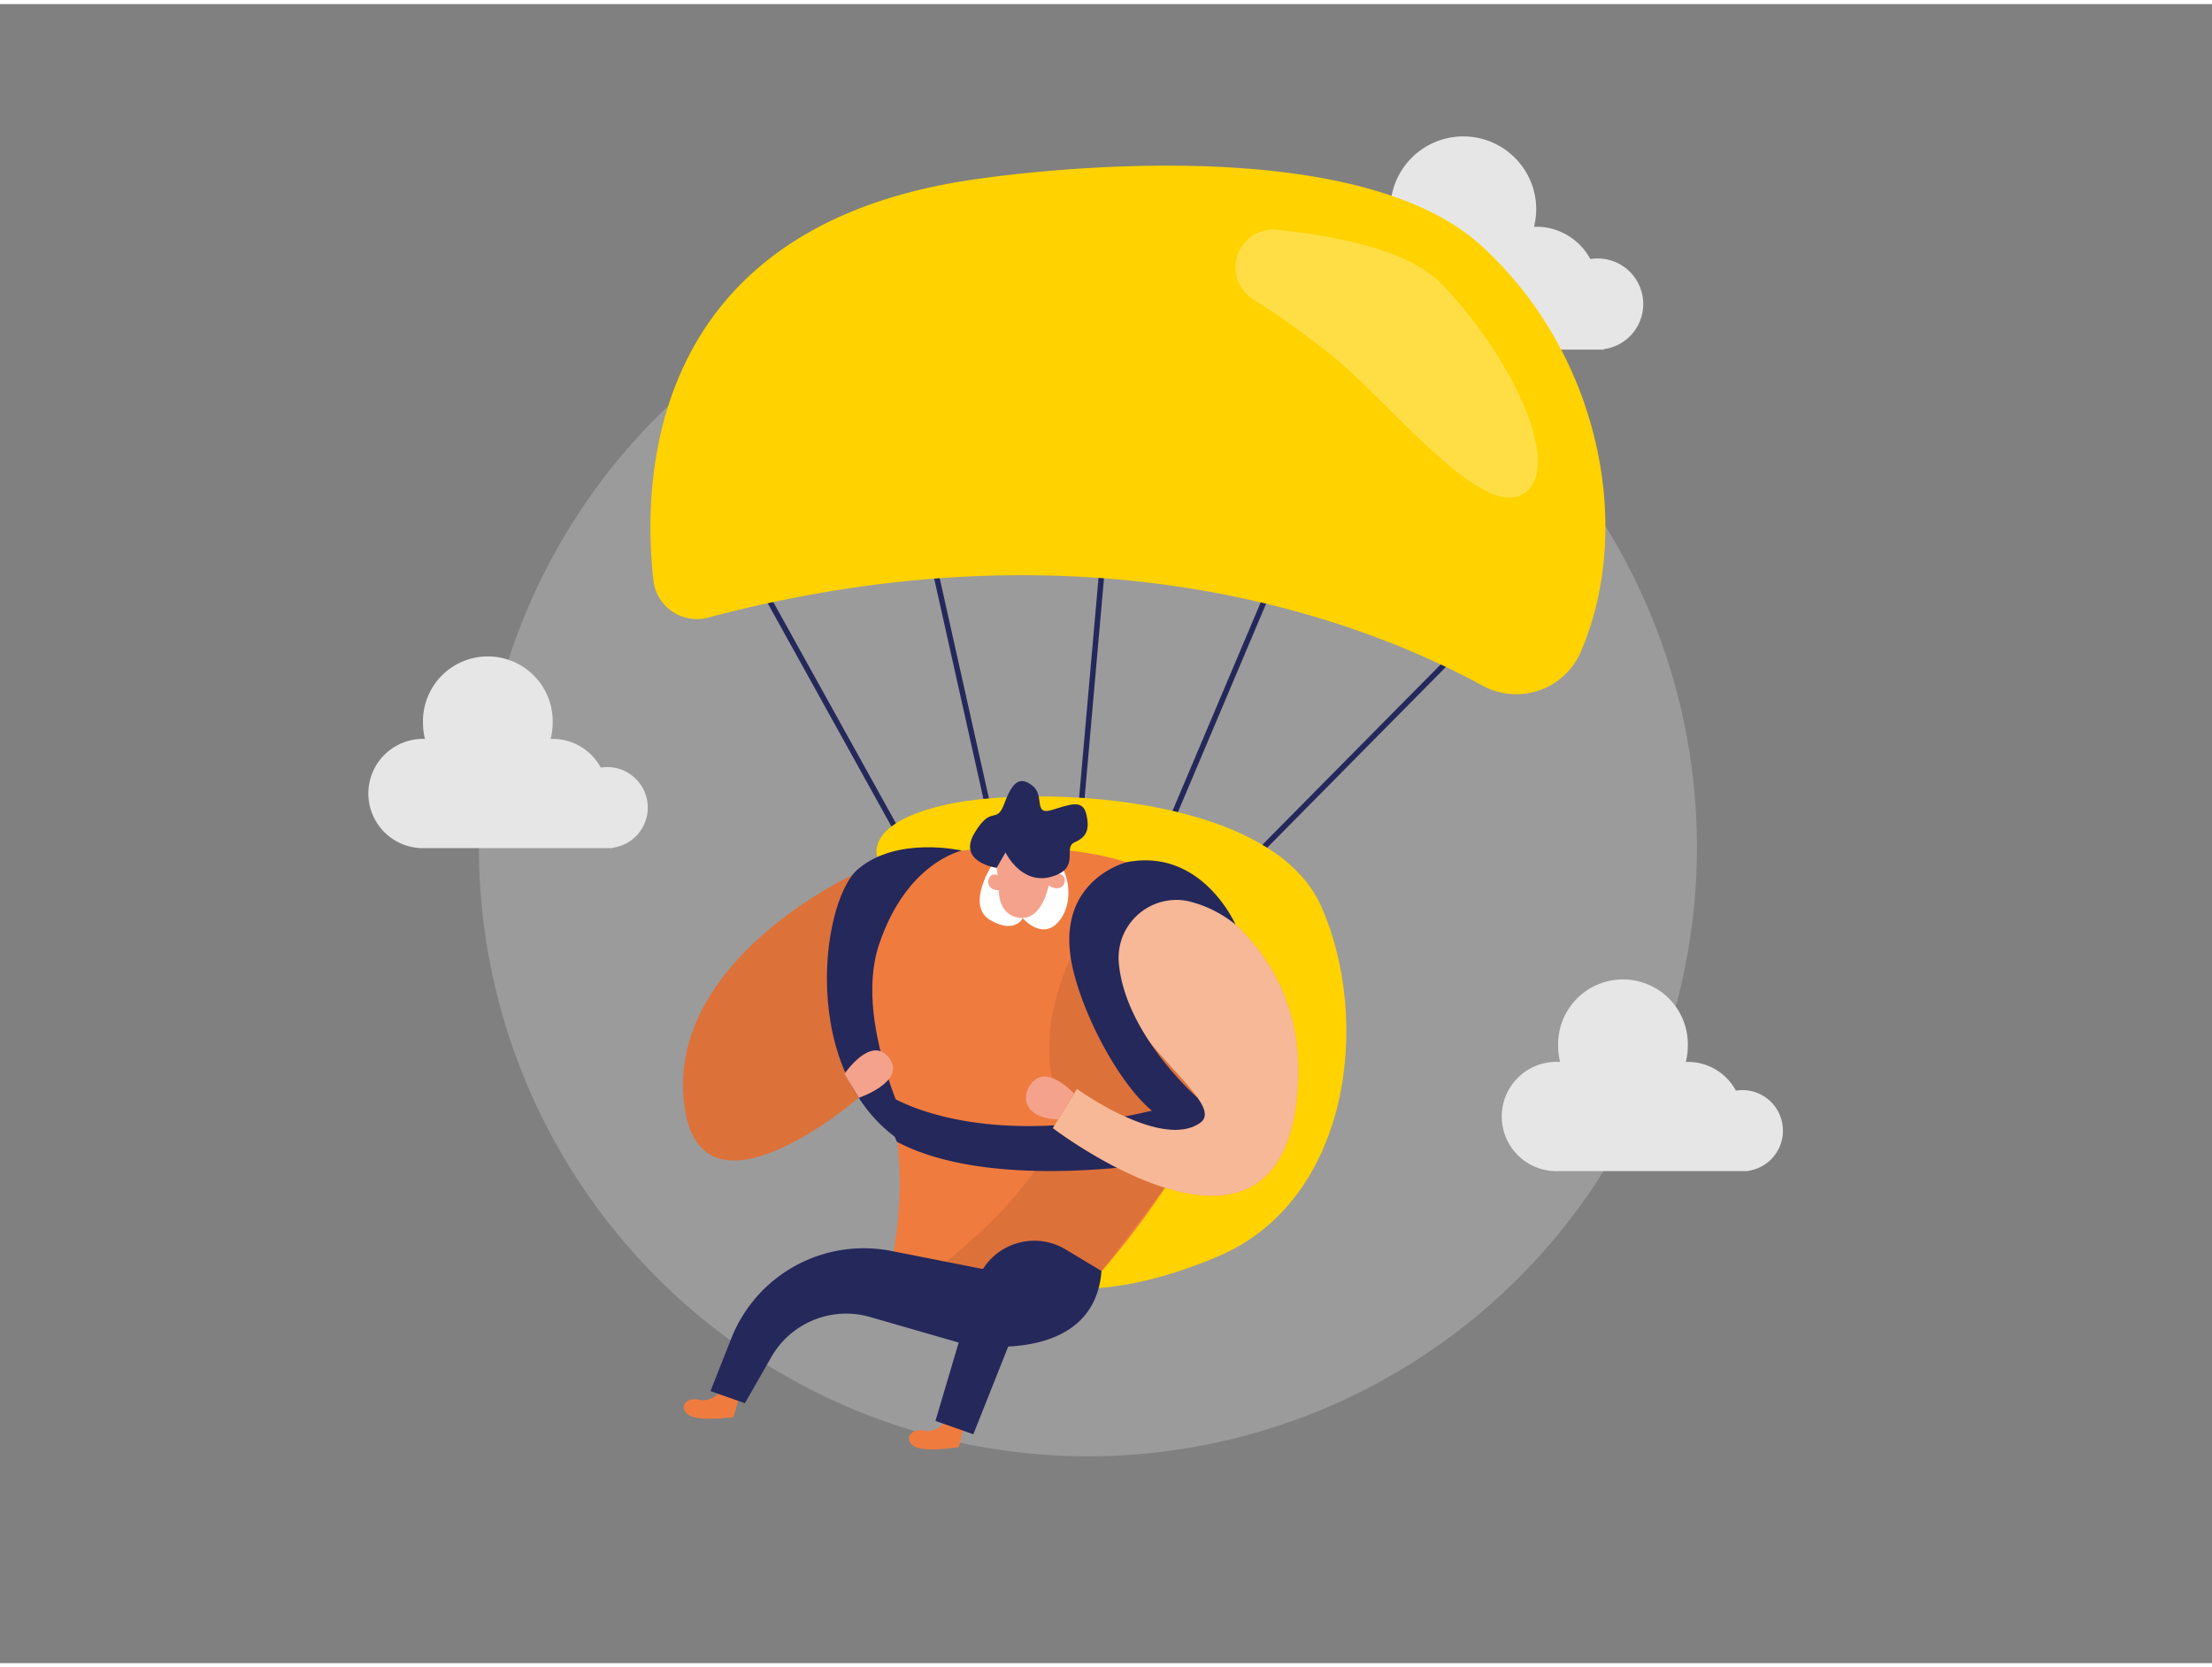 <svg id="Layer_1" data-name="Layer 1" xmlns="http://www.w3.org/2000/svg" viewBox="0 0 400 300" width="406" height="306" class="illustration styles_illustrationTablet__1DWOa"><rect x="0" y="0" width="400" height="300" fill="#808080" stroke="none"/><title>#51 parachute</title><path d="M297.15,54.26A8.24,8.24,0,0,0,288.91,46a8.42,8.42,0,0,0-1.33.11,11.1,11.1,0,0,0-9.78-5.85c-.14,0-.27,0-.4,0a13.55,13.55,0,0,0,.4-3.2,13.19,13.19,0,1,0-26,3.2c-.14,0-.27,0-.41,0a11.11,11.11,0,0,0,0,22.22H290v-.08A8.23,8.23,0,0,0,297.15,54.26Z" fill="#e6e6e6"></path><circle cx="196.73" cy="152.47" r="110.13" fill="#e6e6e6" opacity="0.27"></circle><rect x="206.61" y="140.01" width="67.54" height="0.99" transform="translate(-28.55 212.61) rotate(-45.32)" fill="#24285b"></rect><rect x="185.97" y="132.29" width="64.3" height="0.99" transform="translate(10.84 281.92) rotate(-67.07)" fill="#24285b"></rect><rect x="168.13" y="127.76" width="57.71" height="0.99" transform="translate(51.92 313.2) rotate(-84.96)" fill="#24285b"></rect><rect x="174.69" y="99.32" width="0.99" height="60.49" transform="translate(-24.05 41.35) rotate(-12.6)" fill="#24285b"></rect><rect x="150.02" y="95.47" width="0.99" height="65.93" transform="translate(-43.39 89.06) rotate(-29)" fill="#24285b"></rect><path d="M158.65,154.23s-2.53-6.24,12.8-9.55,58.32-2.11,67.47,18.48,5.24,53.08-18.54,63.24S152,244.34,158.65,154.23Z" fill="#ffd200"></path><path d="M155.4,185.72A23.51,23.51,0,0,1,174.76,153c14.79-1.33,34.73-.3,44.85,12.43,17.29,21.76-20.4,63.7-20.4,63.7L161,228.42s3.56-13.95.4-27.39C160.3,196.57,157.77,191.23,155.4,185.72Z" fill="#f07b3f"></path><path d="M193.64,172.46S187,185.28,191,197.09s-19.93,30.33-19.93,30.33l18.38,4.9,9.76-3.21L210.65,214l13.5-13.34-3.33-12.91Z" opacity="0.08"></path><path d="M179.19,156s-4.51,7.11-.09,9.66,5.85-.36,5.85-.36,3.3,3.89,6.25.87,2.54-9-.47-11.79S179.19,156,179.19,156Z" fill="#fff"></path><path d="M180.22,156.19a37.66,37.66,0,0,1,.4,4c0,1.82.64,4.52,3.51,5,4.42.81,5.59-6.18,5.59-6.18s2.79-6.55-2-7.45C183.41,150.76,179.34,150.18,180.22,156.19Z" fill="#f4a28c"></path><path d="M189.45,159.3s.25-2.12,2.1-2S192.68,161.33,189.45,159.3Z" fill="#f4a28c"></path><path d="M181.29,160.2s.65-2-1.07-2.73S177.51,160.7,181.29,160.2Z" fill="#f4a28c"></path><path d="M180.22,156.19s-7.16-1-4-6.29,3.91-1.32,5.43-5.41,2.87-4.87,5.09-3.12.07,5.39,3.43,4.37,5.64-2,6.28.79,0,4.11-2.16,5.06,1.23,4.7-4.2,6.22-8.26-4.4-8.26-4.4Z" fill="#24285b"></path><path d="M160.27,197.09s18,12.53,56.35.75l3.07,3.62-3,4.11-2.89,3.27s-33.35,6.57-51.62-3.12A23.54,23.54,0,0,1,160.27,197.09Z" fill="#24285b"></path><path d="M130.5,250.69s-1.77,2.25-4.13,1.68-3.72,1.49-1.85,2.76,8.11.38,8.11.38l1-3.37Z" fill="#f07b3f"></path><path d="M171.12,256.17s-1.7,2.29-4.08,1.79-3.68,1.59-1.76,2.81,8.11.16,8.11.16l.86-3.41Z" fill="#f07b3f"></path><path d="M199.15,168.26a10,10,0,0,1,15-8.64c10,5.64,23.08,17.36,20.24,39.3-4.49,34.57-44,4.33-44,4.33l4.36-7.08S210,207.22,217,202.33C222.65,198.38,199.17,185.77,199.15,168.26Z" fill="#f07b3f"></path><path d="M199.15,168.26a10,10,0,0,1,15-8.64c10,5.64,23.08,17.36,20.24,39.3-4.49,34.57-44,4.33-44,4.33l4.36-7.08S210,207.22,217,202.33C222.65,198.38,199.17,185.77,199.15,168.26Z" fill="#fff" opacity="0.46"></path><path d="M194.22,197s-3.83-4.15-6.53-2.81-4.16,7.15,3.64,7.51Z" fill="#f4a28c"></path><path d="M154.6,157.27s-33.09,15-31,40.51,31.66,0,31.66,0Z" fill="#f07b3f"></path><path d="M154.6,157.27s-33.09,15-31,40.51,31.66,0,31.66,0Z" opacity="0.08"></path><path d="M203.75,155.17s-13.61,3.35-9.67,19.58c2.47,10.14,9.95,23,15.74,26.43,3.48,2.06,6.8-3.34,6.8-3.34s-13-11.31-14.28-24.22a10.47,10.47,0,0,1,12.33-11.45,21.42,21.42,0,0,1,8.75,4.28S217.37,152.52,203.75,155.17Z" fill="#24285b"></path><path d="M173.94,153.08s-11.6-2.71-18.74,3.3-11.22,40.27,11,51.13c0,0-12.26-22.33-7.27-37.36S173.94,153.08,173.94,153.08Z" fill="#24285b"></path><path d="M174.68,31.93s68-11.16,93.2,11.77c21.08,19.2,27.87,50.53,17.94,73.51a12.73,12.73,0,0,1-17.8,6c-20.15-11-69.53-30.95-140-12.26a7.9,7.9,0,0,1-9.87-6.83C116,84.79,117.86,40.82,174.68,31.93Z" fill="#ffd200"></path><path d="M226.51,53.32a6.82,6.82,0,0,1,4.42-12.5c11.69,1.19,24.12,3.9,29.83,9.85,12.34,12.82,22.1,32.83,14.86,37.8s-23.17-15.09-34-24.28A159.65,159.65,0,0,0,226.51,53.32Z" fill="#fff" opacity="0.27"></path><path d="M177.66,228.72l-16.46-3.25a25.76,25.76,0,0,0-28.95,15.79l-3.77,9.55L134.7,253l4.78-8.35a15.59,15.59,0,0,1,17.85-7.24l17,4.9s23.42,4.4,24.85-13.16Z" fill="#24285b"></path><path d="M199.21,229.11l-6.53-3.93a11,11,0,0,0-16.18,6.28l-7.34,24.74,6.85,2.42L185,236Z" fill="#24285b"></path><path d="M117.14,145.3a7.33,7.33,0,0,0-7.33-7.33,7.49,7.49,0,0,0-1.17.1,9.89,9.89,0,0,0-8.7-5.2l-.37,0a11.57,11.57,0,0,0,.37-2.84,11.73,11.73,0,1,0-23.45,0,11.57,11.57,0,0,0,.36,2.84l-.36,0a9.88,9.88,0,0,0,0,19.76h34.28v-.07A7.33,7.33,0,0,0,117.14,145.3Z" fill="#e6e6e6"></path><path d="M322.41,203.71a7.33,7.33,0,0,0-7.32-7.33,7.51,7.51,0,0,0-1.18.1,9.87,9.87,0,0,0-8.7-5.2l-.36,0a12.07,12.07,0,0,0,.36-2.84,11.73,11.73,0,1,0-23.45,0,11.57,11.57,0,0,0,.36,2.84l-.36,0a9.88,9.88,0,1,0,0,19.75H316V211A7.33,7.33,0,0,0,322.41,203.71Z" fill="#e6e6e6"></path><path d="M152.71,193.44s4.84-7.15,8.06-2.88-5.48,7.22-5.48,7.22Z" fill="#f4a28c"></path></svg>